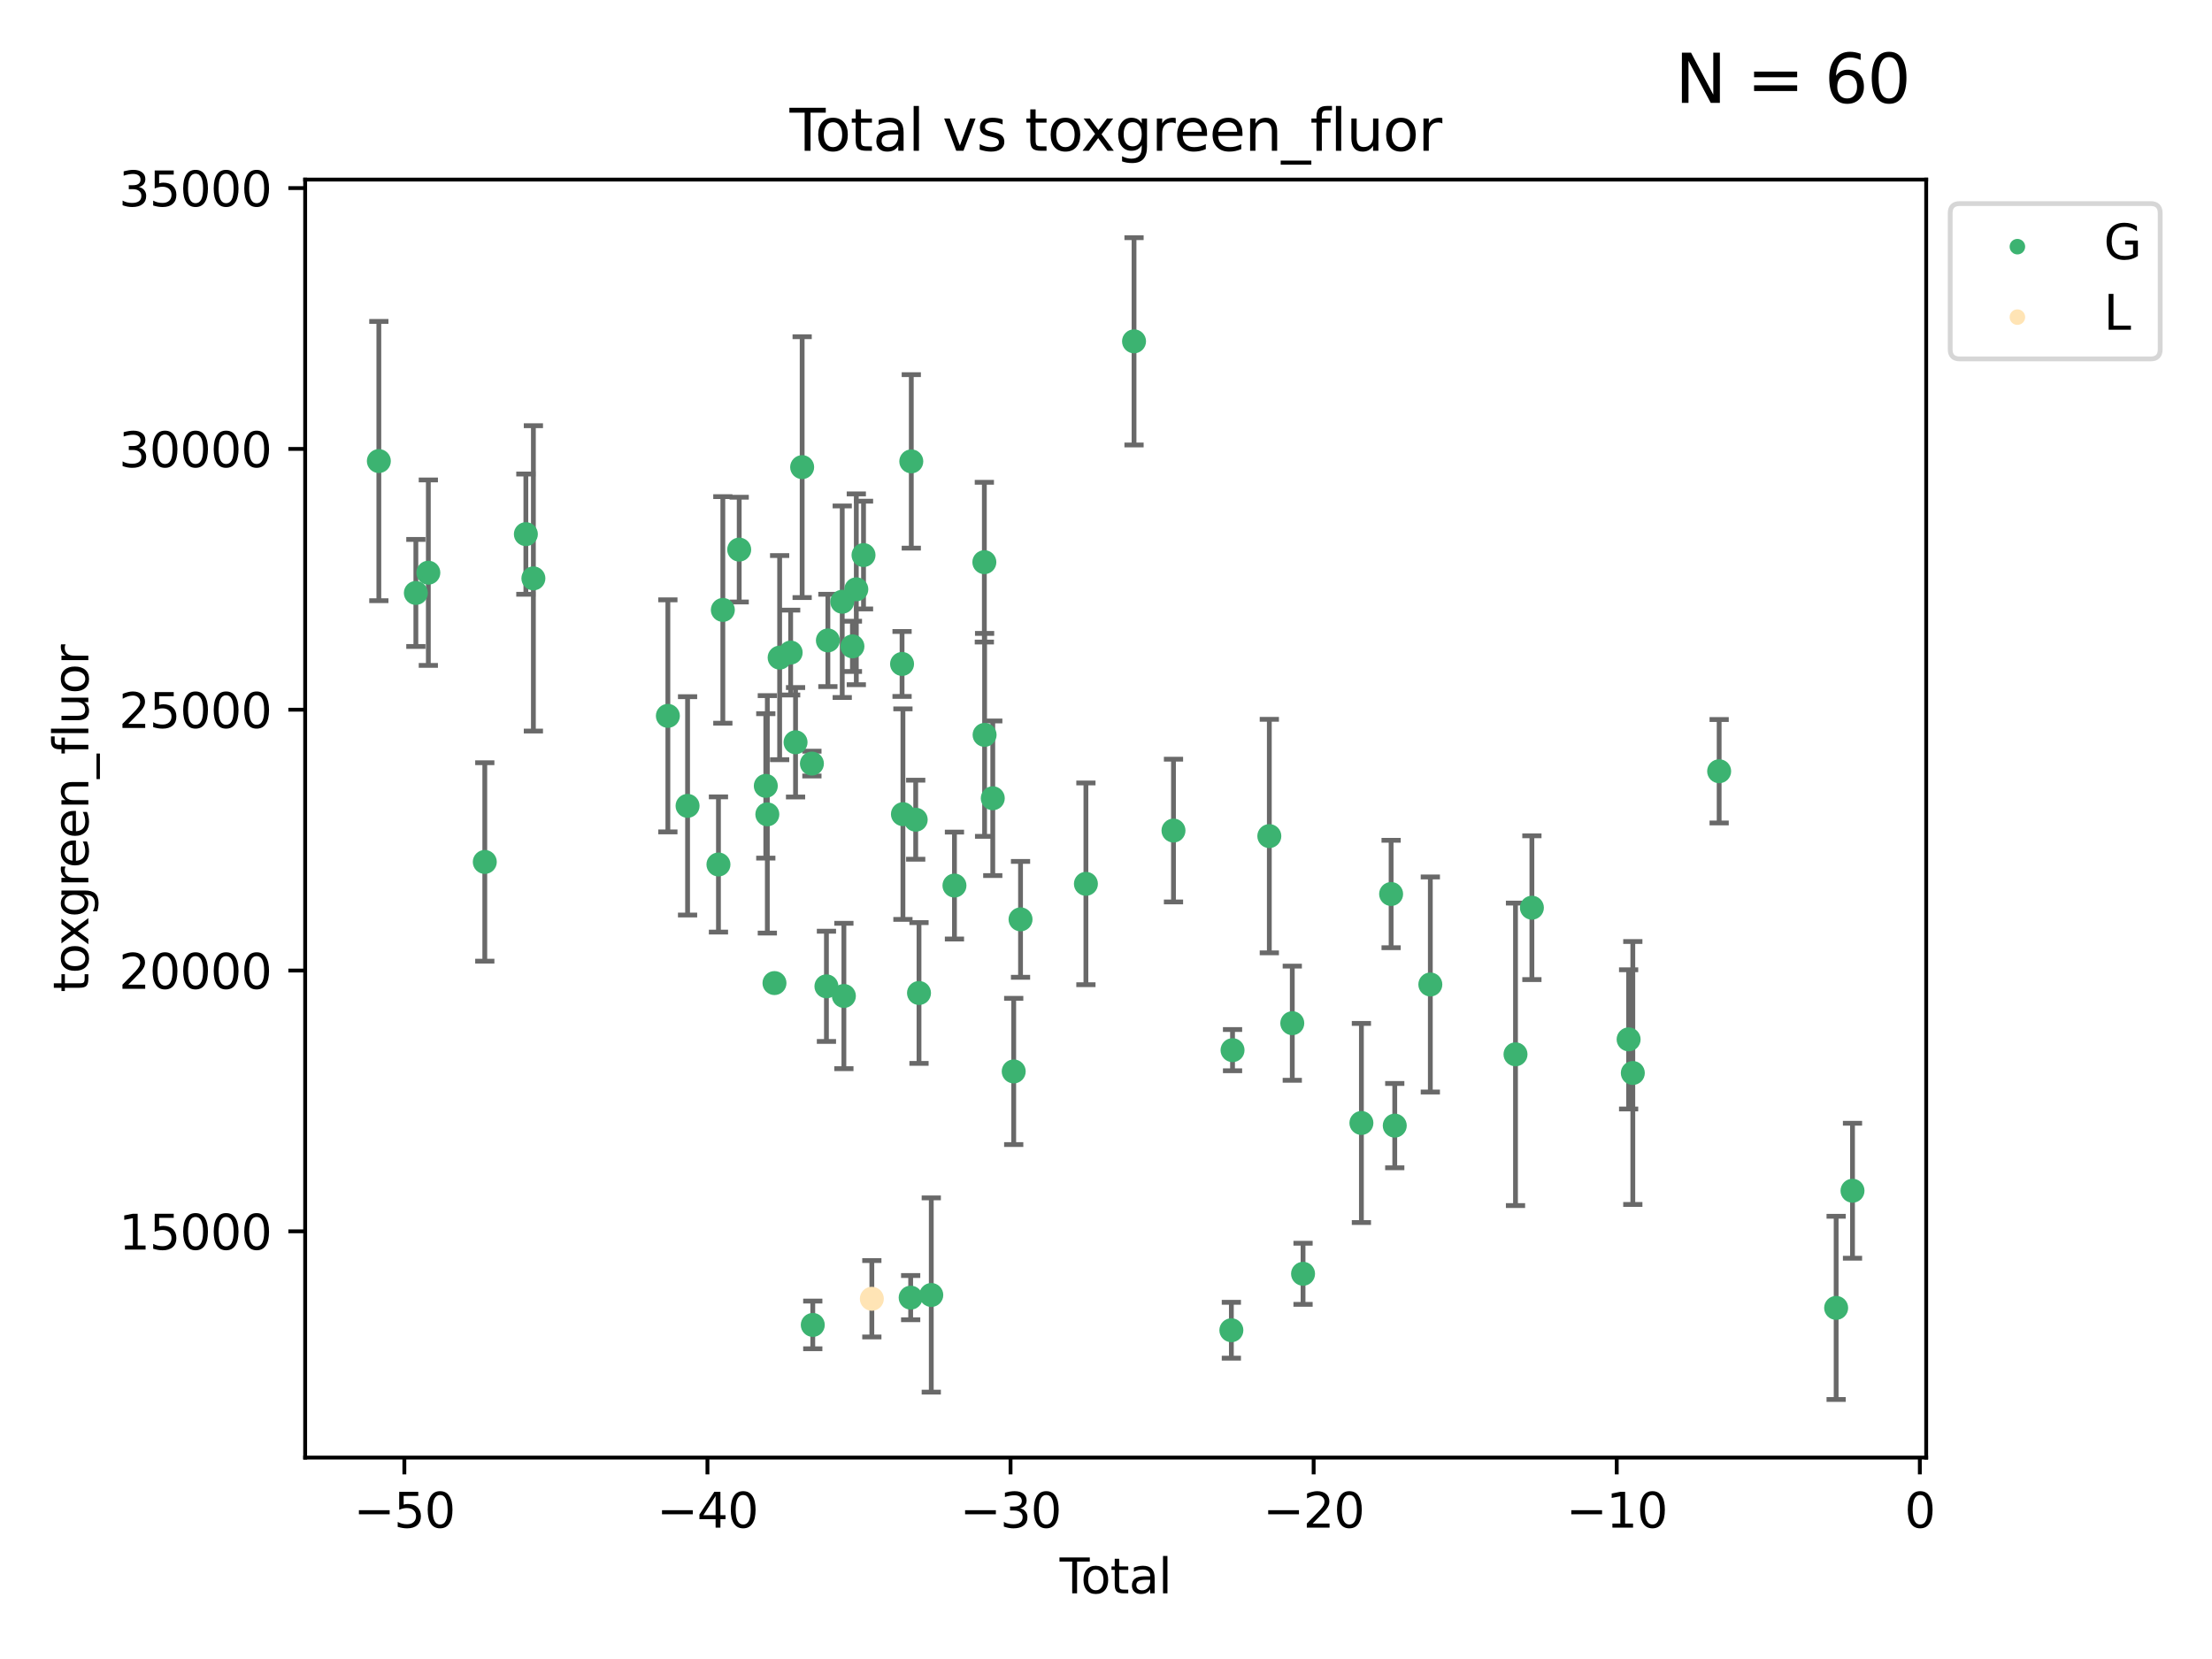 <?xml version="1.0" encoding="utf-8" standalone="no"?>
<!DOCTYPE svg PUBLIC "-//W3C//DTD SVG 1.1//EN"
  "http://www.w3.org/Graphics/SVG/1.1/DTD/svg11.dtd">
<svg xmlns:xlink="http://www.w3.org/1999/xlink" width="460.8pt" height="345.6pt" viewBox="0 0 460.8 345.6" xmlns="http://www.w3.org/2000/svg" version="1.1">
 <defs>
  <style type="text/css">*{stroke-linejoin: round; stroke-linecap: butt}</style>
 </defs>
 <g id="figure_1">
  <g id="patch_1">
   <path d="M 0 345.6 
L 460.8 345.6 
L 460.8 0 
L 0 0 
z
" style="fill: #ffffff"/>
  </g>
  <g id="axes_1">
   <g id="patch_2">
    <path d="M 63.571 303.64 
L 401.26 303.64 
L 401.26 37.411 
L 63.571 37.411 
z
" style="fill: #ffffff"/>
   </g>
   <g id="PathCollection_1">
    <defs>
     <path id="mc842065232" d="M 0 1.118 
C 0.297 1.118 0.581 1 0.791 0.791 
C 1 0.581 1.118 0.297 1.118 0 
C 1.118 -0.297 1 -0.581 0.791 -0.791 
C 0.581 -1 0.297 -1.118 0 -1.118 
C -0.297 -1.118 -0.581 -1 -0.791 -0.791 
C -1 -0.581 -1.118 -0.297 -1.118 0 
C -1.118 0.297 -1 0.581 -0.791 0.791 
C -0.581 1 -0.297 1.118 0 1.118 
z
" style="stroke: #3cb371"/>
    </defs>
    <g clip-path="url(#p05111595ed)">
     <use xlink:href="#mc842065232" x="78.921" y="96.048" style="fill: #3cb371; stroke: #3cb371"/>
     <use xlink:href="#mc842065232" x="86.632" y="123.522" style="fill: #3cb371; stroke: #3cb371"/>
     <use xlink:href="#mc842065232" x="89.23" y="119.301" style="fill: #3cb371; stroke: #3cb371"/>
     <use xlink:href="#mc842065232" x="100.991" y="179.559" style="fill: #3cb371; stroke: #3cb371"/>
     <use xlink:href="#mc842065232" x="109.547" y="111.272" style="fill: #3cb371; stroke: #3cb371"/>
     <use xlink:href="#mc842065232" x="111.115" y="120.487" style="fill: #3cb371; stroke: #3cb371"/>
     <use xlink:href="#mc842065232" x="139.13" y="149.128" style="fill: #3cb371; stroke: #3cb371"/>
     <use xlink:href="#mc842065232" x="143.234" y="167.877" style="fill: #3cb371; stroke: #3cb371"/>
     <use xlink:href="#mc842065232" x="149.667" y="180.088" style="fill: #3cb371; stroke: #3cb371"/>
     <use xlink:href="#mc842065232" x="150.581" y="127.058" style="fill: #3cb371; stroke: #3cb371"/>
     <use xlink:href="#mc842065232" x="153.989" y="114.493" style="fill: #3cb371; stroke: #3cb371"/>
     <use xlink:href="#mc842065232" x="159.53" y="163.714" style="fill: #3cb371; stroke: #3cb371"/>
     <use xlink:href="#mc842065232" x="159.85" y="169.645" style="fill: #3cb371; stroke: #3cb371"/>
     <use xlink:href="#mc842065232" x="161.338" y="204.793" style="fill: #3cb371; stroke: #3cb371"/>
     <use xlink:href="#mc842065232" x="162.414" y="136.995" style="fill: #3cb371; stroke: #3cb371"/>
     <use xlink:href="#mc842065232" x="164.708" y="135.94" style="fill: #3cb371; stroke: #3cb371"/>
     <use xlink:href="#mc842065232" x="165.728" y="154.629" style="fill: #3cb371; stroke: #3cb371"/>
     <use xlink:href="#mc842065232" x="167.103" y="97.313" style="fill: #3cb371; stroke: #3cb371"/>
     <use xlink:href="#mc842065232" x="169.136" y="159.069" style="fill: #3cb371; stroke: #3cb371"/>
     <use xlink:href="#mc842065232" x="169.317" y="276.006" style="fill: #3cb371; stroke: #3cb371"/>
     <use xlink:href="#mc842065232" x="172.162" y="205.47" style="fill: #3cb371; stroke: #3cb371"/>
     <use xlink:href="#mc842065232" x="172.464" y="133.412" style="fill: #3cb371; stroke: #3cb371"/>
     <use xlink:href="#mc842065232" x="175.452" y="125.352" style="fill: #3cb371; stroke: #3cb371"/>
     <use xlink:href="#mc842065232" x="175.797" y="207.477" style="fill: #3cb371; stroke: #3cb371"/>
     <use xlink:href="#mc842065232" x="177.576" y="134.649" style="fill: #3cb371; stroke: #3cb371"/>
     <use xlink:href="#mc842065232" x="178.386" y="122.761" style="fill: #3cb371; stroke: #3cb371"/>
     <use xlink:href="#mc842065232" x="179.887" y="115.631" style="fill: #3cb371; stroke: #3cb371"/>
     <use xlink:href="#mc842065232" x="187.915" y="138.312" style="fill: #3cb371; stroke: #3cb371"/>
     <use xlink:href="#mc842065232" x="188.097" y="169.603" style="fill: #3cb371; stroke: #3cb371"/>
     <use xlink:href="#mc842065232" x="189.709" y="270.322" style="fill: #3cb371; stroke: #3cb371"/>
     <use xlink:href="#mc842065232" x="189.838" y="96.115" style="fill: #3cb371; stroke: #3cb371"/>
     <use xlink:href="#mc842065232" x="190.758" y="170.758" style="fill: #3cb371; stroke: #3cb371"/>
     <use xlink:href="#mc842065232" x="191.445" y="206.859" style="fill: #3cb371; stroke: #3cb371"/>
     <use xlink:href="#mc842065232" x="194.002" y="269.768" style="fill: #3cb371; stroke: #3cb371"/>
     <use xlink:href="#mc842065232" x="198.831" y="184.477" style="fill: #3cb371; stroke: #3cb371"/>
     <use xlink:href="#mc842065232" x="205.058" y="117.11" style="fill: #3cb371; stroke: #3cb371"/>
     <use xlink:href="#mc842065232" x="205.109" y="153.088" style="fill: #3cb371; stroke: #3cb371"/>
     <use xlink:href="#mc842065232" x="206.813" y="166.292" style="fill: #3cb371; stroke: #3cb371"/>
     <use xlink:href="#mc842065232" x="211.175" y="223.199" style="fill: #3cb371; stroke: #3cb371"/>
     <use xlink:href="#mc842065232" x="212.596" y="191.519" style="fill: #3cb371; stroke: #3cb371"/>
     <use xlink:href="#mc842065232" x="226.215" y="184.12" style="fill: #3cb371; stroke: #3cb371"/>
     <use xlink:href="#mc842065232" x="236.24" y="71.105" style="fill: #3cb371; stroke: #3cb371"/>
     <use xlink:href="#mc842065232" x="244.459" y="173.02" style="fill: #3cb371; stroke: #3cb371"/>
     <use xlink:href="#mc842065232" x="256.515" y="277.113" style="fill: #3cb371; stroke: #3cb371"/>
     <use xlink:href="#mc842065232" x="256.761" y="218.767" style="fill: #3cb371; stroke: #3cb371"/>
     <use xlink:href="#mc842065232" x="264.423" y="174.174" style="fill: #3cb371; stroke: #3cb371"/>
     <use xlink:href="#mc842065232" x="269.206" y="213.15" style="fill: #3cb371; stroke: #3cb371"/>
     <use xlink:href="#mc842065232" x="271.449" y="265.352" style="fill: #3cb371; stroke: #3cb371"/>
     <use xlink:href="#mc842065232" x="283.606" y="233.936" style="fill: #3cb371; stroke: #3cb371"/>
     <use xlink:href="#mc842065232" x="289.795" y="186.237" style="fill: #3cb371; stroke: #3cb371"/>
     <use xlink:href="#mc842065232" x="290.554" y="234.489" style="fill: #3cb371; stroke: #3cb371"/>
     <use xlink:href="#mc842065232" x="297.964" y="205.085" style="fill: #3cb371; stroke: #3cb371"/>
     <use xlink:href="#mc842065232" x="315.707" y="219.635" style="fill: #3cb371; stroke: #3cb371"/>
     <use xlink:href="#mc842065232" x="319.122" y="189.091" style="fill: #3cb371; stroke: #3cb371"/>
     <use xlink:href="#mc842065232" x="339.271" y="216.519" style="fill: #3cb371; stroke: #3cb371"/>
     <use xlink:href="#mc842065232" x="340.146" y="223.523" style="fill: #3cb371; stroke: #3cb371"/>
     <use xlink:href="#mc842065232" x="358.131" y="160.664" style="fill: #3cb371; stroke: #3cb371"/>
     <use xlink:href="#mc842065232" x="382.503" y="272.458" style="fill: #3cb371; stroke: #3cb371"/>
     <use xlink:href="#mc842065232" x="385.911" y="248.052" style="fill: #3cb371; stroke: #3cb371"/>
    </g>
   </g>
   <g id="PathCollection_2">
    <defs>
     <path id="mdfdf10b8a6" d="M 0 1.118 
C 0.297 1.118 0.581 1 0.791 0.791 
C 1 0.581 1.118 0.297 1.118 0 
C 1.118 -0.297 1 -0.581 0.791 -0.791 
C 0.581 -1 0.297 -1.118 0 -1.118 
C -0.297 -1.118 -0.581 -1 -0.791 -0.791 
C -1 -0.581 -1.118 -0.297 -1.118 0 
C -1.118 0.297 -1 0.581 -0.791 0.791 
C -0.581 1 -0.297 1.118 0 1.118 
z
" style="stroke: #ffe4b5"/>
    </defs>
    <g clip-path="url(#p05111595ed)">
     <use xlink:href="#mdfdf10b8a6" x="181.621" y="270.558" style="fill: #ffe4b5; stroke: #ffe4b5"/>
    </g>
   </g>
   <g id="matplotlib.axis_1">
    <g id="xtick_1">
     <g id="line2d_1">
      <defs>
       <path id="m1ec04c76dd" d="M 0 0 
L 0 3.5 
" style="stroke: #000000; stroke-width: 0.8"/>
      </defs>
      <g>
       <use xlink:href="#m1ec04c76dd" x="84.235" y="303.64" style="stroke: #000000; stroke-width: 0.8"/>
      </g>
     </g>
     <g id="text_1">
      <!-- −50 -->
      <g transform="translate(73.682 318.238)scale(0.1 -0.1)">
       <defs>
        <path id="DejaVuSans-2212" d="M 678 2272 
L 4684 2272 
L 4684 1741 
L 678 1741 
L 678 2272 
z
" transform="scale(0.016)"/>
        <path id="DejaVuSans-35" d="M 691 4666 
L 3169 4666 
L 3169 4134 
L 1269 4134 
L 1269 2991 
Q 1406 3038 1543 3061 
Q 1681 3084 1819 3084 
Q 2600 3084 3056 2656 
Q 3513 2228 3513 1497 
Q 3513 744 3044 326 
Q 2575 -91 1722 -91 
Q 1428 -91 1123 -41 
Q 819 9 494 109 
L 494 744 
Q 775 591 1075 516 
Q 1375 441 1709 441 
Q 2250 441 2565 725 
Q 2881 1009 2881 1497 
Q 2881 1984 2565 2268 
Q 2250 2553 1709 2553 
Q 1456 2553 1204 2497 
Q 953 2441 691 2322 
L 691 4666 
z
" transform="scale(0.016)"/>
        <path id="DejaVuSans-30" d="M 2034 4250 
Q 1547 4250 1301 3770 
Q 1056 3291 1056 2328 
Q 1056 1369 1301 889 
Q 1547 409 2034 409 
Q 2525 409 2770 889 
Q 3016 1369 3016 2328 
Q 3016 3291 2770 3770 
Q 2525 4250 2034 4250 
z
M 2034 4750 
Q 2819 4750 3233 4129 
Q 3647 3509 3647 2328 
Q 3647 1150 3233 529 
Q 2819 -91 2034 -91 
Q 1250 -91 836 529 
Q 422 1150 422 2328 
Q 422 3509 836 4129 
Q 1250 4750 2034 4750 
z
" transform="scale(0.016)"/>
       </defs>
       <use xlink:href="#DejaVuSans-2212"/>
       <use xlink:href="#DejaVuSans-35" x="83.789"/>
       <use xlink:href="#DejaVuSans-30" x="147.412"/>
      </g>
     </g>
    </g>
    <g id="xtick_2">
     <g id="line2d_2">
      <g>
       <use xlink:href="#m1ec04c76dd" x="147.375" y="303.64" style="stroke: #000000; stroke-width: 0.8"/>
      </g>
     </g>
     <g id="text_2">
      <!-- −40 -->
      <g transform="translate(136.823 318.238)scale(0.1 -0.1)">
       <defs>
        <path id="DejaVuSans-34" d="M 2419 4116 
L 825 1625 
L 2419 1625 
L 2419 4116 
z
M 2253 4666 
L 3047 4666 
L 3047 1625 
L 3713 1625 
L 3713 1100 
L 3047 1100 
L 3047 0 
L 2419 0 
L 2419 1100 
L 313 1100 
L 313 1709 
L 2253 4666 
z
" transform="scale(0.016)"/>
       </defs>
       <use xlink:href="#DejaVuSans-2212"/>
       <use xlink:href="#DejaVuSans-34" x="83.789"/>
       <use xlink:href="#DejaVuSans-30" x="147.412"/>
      </g>
     </g>
    </g>
    <g id="xtick_3">
     <g id="line2d_3">
      <g>
       <use xlink:href="#m1ec04c76dd" x="210.515" y="303.64" style="stroke: #000000; stroke-width: 0.8"/>
      </g>
     </g>
     <g id="text_3">
      <!-- −30 -->
      <g transform="translate(199.963 318.238)scale(0.1 -0.1)">
       <defs>
        <path id="DejaVuSans-33" d="M 2597 2516 
Q 3050 2419 3304 2112 
Q 3559 1806 3559 1356 
Q 3559 666 3084 287 
Q 2609 -91 1734 -91 
Q 1441 -91 1130 -33 
Q 819 25 488 141 
L 488 750 
Q 750 597 1062 519 
Q 1375 441 1716 441 
Q 2309 441 2620 675 
Q 2931 909 2931 1356 
Q 2931 1769 2642 2001 
Q 2353 2234 1838 2234 
L 1294 2234 
L 1294 2753 
L 1863 2753 
Q 2328 2753 2575 2939 
Q 2822 3125 2822 3475 
Q 2822 3834 2567 4026 
Q 2313 4219 1838 4219 
Q 1578 4219 1281 4162 
Q 984 4106 628 3988 
L 628 4550 
Q 988 4650 1302 4700 
Q 1616 4750 1894 4750 
Q 2613 4750 3031 4423 
Q 3450 4097 3450 3541 
Q 3450 3153 3228 2886 
Q 3006 2619 2597 2516 
z
" transform="scale(0.016)"/>
       </defs>
       <use xlink:href="#DejaVuSans-2212"/>
       <use xlink:href="#DejaVuSans-33" x="83.789"/>
       <use xlink:href="#DejaVuSans-30" x="147.412"/>
      </g>
     </g>
    </g>
    <g id="xtick_4">
     <g id="line2d_4">
      <g>
       <use xlink:href="#m1ec04c76dd" x="273.656" y="303.64" style="stroke: #000000; stroke-width: 0.8"/>
      </g>
     </g>
     <g id="text_4">
      <!-- −20 -->
      <g transform="translate(263.103 318.238)scale(0.1 -0.1)">
       <defs>
        <path id="DejaVuSans-32" d="M 1228 531 
L 3431 531 
L 3431 0 
L 469 0 
L 469 531 
Q 828 903 1448 1529 
Q 2069 2156 2228 2338 
Q 2531 2678 2651 2914 
Q 2772 3150 2772 3378 
Q 2772 3750 2511 3984 
Q 2250 4219 1831 4219 
Q 1534 4219 1204 4116 
Q 875 4013 500 3803 
L 500 4441 
Q 881 4594 1212 4672 
Q 1544 4750 1819 4750 
Q 2544 4750 2975 4387 
Q 3406 4025 3406 3419 
Q 3406 3131 3298 2873 
Q 3191 2616 2906 2266 
Q 2828 2175 2409 1742 
Q 1991 1309 1228 531 
z
" transform="scale(0.016)"/>
       </defs>
       <use xlink:href="#DejaVuSans-2212"/>
       <use xlink:href="#DejaVuSans-32" x="83.789"/>
       <use xlink:href="#DejaVuSans-30" x="147.412"/>
      </g>
     </g>
    </g>
    <g id="xtick_5">
     <g id="line2d_5">
      <g>
       <use xlink:href="#m1ec04c76dd" x="336.796" y="303.64" style="stroke: #000000; stroke-width: 0.8"/>
      </g>
     </g>
     <g id="text_5">
      <!-- −10 -->
      <g transform="translate(326.244 318.238)scale(0.1 -0.1)">
       <defs>
        <path id="DejaVuSans-31" d="M 794 531 
L 1825 531 
L 1825 4091 
L 703 3866 
L 703 4441 
L 1819 4666 
L 2450 4666 
L 2450 531 
L 3481 531 
L 3481 0 
L 794 0 
L 794 531 
z
" transform="scale(0.016)"/>
       </defs>
       <use xlink:href="#DejaVuSans-2212"/>
       <use xlink:href="#DejaVuSans-31" x="83.789"/>
       <use xlink:href="#DejaVuSans-30" x="147.412"/>
      </g>
     </g>
    </g>
    <g id="xtick_6">
     <g id="line2d_6">
      <g>
       <use xlink:href="#m1ec04c76dd" x="399.937" y="303.64" style="stroke: #000000; stroke-width: 0.8"/>
      </g>
     </g>
     <g id="text_6">
      <!-- 0 -->
      <g transform="translate(396.755 318.238)scale(0.1 -0.1)">
       <use xlink:href="#DejaVuSans-30"/>
      </g>
     </g>
    </g>
    <g id="text_7">
     <!-- Total -->
     <g transform="translate(220.739 331.917)scale(0.1 -0.1)">
      <defs>
       <path id="DejaVuSans-54" d="M -19 4666 
L 3928 4666 
L 3928 4134 
L 2272 4134 
L 2272 0 
L 1638 0 
L 1638 4134 
L -19 4134 
L -19 4666 
z
" transform="scale(0.016)"/>
       <path id="DejaVuSans-6f" d="M 1959 3097 
Q 1497 3097 1228 2736 
Q 959 2375 959 1747 
Q 959 1119 1226 758 
Q 1494 397 1959 397 
Q 2419 397 2687 759 
Q 2956 1122 2956 1747 
Q 2956 2369 2687 2733 
Q 2419 3097 1959 3097 
z
M 1959 3584 
Q 2709 3584 3137 3096 
Q 3566 2609 3566 1747 
Q 3566 888 3137 398 
Q 2709 -91 1959 -91 
Q 1206 -91 779 398 
Q 353 888 353 1747 
Q 353 2609 779 3096 
Q 1206 3584 1959 3584 
z
" transform="scale(0.016)"/>
       <path id="DejaVuSans-74" d="M 1172 4494 
L 1172 3500 
L 2356 3500 
L 2356 3053 
L 1172 3053 
L 1172 1153 
Q 1172 725 1289 603 
Q 1406 481 1766 481 
L 2356 481 
L 2356 0 
L 1766 0 
Q 1100 0 847 248 
Q 594 497 594 1153 
L 594 3053 
L 172 3053 
L 172 3500 
L 594 3500 
L 594 4494 
L 1172 4494 
z
" transform="scale(0.016)"/>
       <path id="DejaVuSans-61" d="M 2194 1759 
Q 1497 1759 1228 1600 
Q 959 1441 959 1056 
Q 959 750 1161 570 
Q 1363 391 1709 391 
Q 2188 391 2477 730 
Q 2766 1069 2766 1631 
L 2766 1759 
L 2194 1759 
z
M 3341 1997 
L 3341 0 
L 2766 0 
L 2766 531 
Q 2569 213 2275 61 
Q 1981 -91 1556 -91 
Q 1019 -91 701 211 
Q 384 513 384 1019 
Q 384 1609 779 1909 
Q 1175 2209 1959 2209 
L 2766 2209 
L 2766 2266 
Q 2766 2663 2505 2880 
Q 2244 3097 1772 3097 
Q 1472 3097 1187 3025 
Q 903 2953 641 2809 
L 641 3341 
Q 956 3463 1253 3523 
Q 1550 3584 1831 3584 
Q 2591 3584 2966 3190 
Q 3341 2797 3341 1997 
z
" transform="scale(0.016)"/>
       <path id="DejaVuSans-6c" d="M 603 4863 
L 1178 4863 
L 1178 0 
L 603 0 
L 603 4863 
z
" transform="scale(0.016)"/>
      </defs>
      <use xlink:href="#DejaVuSans-54"/>
      <use xlink:href="#DejaVuSans-6f" x="44.084"/>
      <use xlink:href="#DejaVuSans-74" x="105.266"/>
      <use xlink:href="#DejaVuSans-61" x="144.475"/>
      <use xlink:href="#DejaVuSans-6c" x="205.754"/>
     </g>
    </g>
   </g>
   <g id="matplotlib.axis_2">
    <g id="ytick_1">
     <g id="line2d_7">
      <defs>
       <path id="m6ec71f2903" d="M 0 0 
L -3.5 0 
" style="stroke: #000000; stroke-width: 0.8"/>
      </defs>
      <g>
       <use xlink:href="#m6ec71f2903" x="63.571" y="256.511" style="stroke: #000000; stroke-width: 0.8"/>
      </g>
     </g>
     <g id="text_8">
      <!-- 15000 -->
      <g transform="translate(24.759 260.31)scale(0.1 -0.1)">
       <use xlink:href="#DejaVuSans-31"/>
       <use xlink:href="#DejaVuSans-35" x="63.623"/>
       <use xlink:href="#DejaVuSans-30" x="127.246"/>
       <use xlink:href="#DejaVuSans-30" x="190.869"/>
       <use xlink:href="#DejaVuSans-30" x="254.492"/>
      </g>
     </g>
    </g>
    <g id="ytick_2">
     <g id="line2d_8">
      <g>
       <use xlink:href="#m6ec71f2903" x="63.571" y="202.179" style="stroke: #000000; stroke-width: 0.8"/>
      </g>
     </g>
     <g id="text_9">
      <!-- 20000 -->
      <g transform="translate(24.759 205.978)scale(0.1 -0.1)">
       <use xlink:href="#DejaVuSans-32"/>
       <use xlink:href="#DejaVuSans-30" x="63.623"/>
       <use xlink:href="#DejaVuSans-30" x="127.246"/>
       <use xlink:href="#DejaVuSans-30" x="190.869"/>
       <use xlink:href="#DejaVuSans-30" x="254.492"/>
      </g>
     </g>
    </g>
    <g id="ytick_3">
     <g id="line2d_9">
      <g>
       <use xlink:href="#m6ec71f2903" x="63.571" y="147.847" style="stroke: #000000; stroke-width: 0.8"/>
      </g>
     </g>
     <g id="text_10">
      <!-- 25000 -->
      <g transform="translate(24.759 151.646)scale(0.1 -0.1)">
       <use xlink:href="#DejaVuSans-32"/>
       <use xlink:href="#DejaVuSans-35" x="63.623"/>
       <use xlink:href="#DejaVuSans-30" x="127.246"/>
       <use xlink:href="#DejaVuSans-30" x="190.869"/>
       <use xlink:href="#DejaVuSans-30" x="254.492"/>
      </g>
     </g>
    </g>
    <g id="ytick_4">
     <g id="line2d_10">
      <g>
       <use xlink:href="#m6ec71f2903" x="63.571" y="93.515" style="stroke: #000000; stroke-width: 0.8"/>
      </g>
     </g>
     <g id="text_11">
      <!-- 30000 -->
      <g transform="translate(24.759 97.315)scale(0.1 -0.1)">
       <use xlink:href="#DejaVuSans-33"/>
       <use xlink:href="#DejaVuSans-30" x="63.623"/>
       <use xlink:href="#DejaVuSans-30" x="127.246"/>
       <use xlink:href="#DejaVuSans-30" x="190.869"/>
       <use xlink:href="#DejaVuSans-30" x="254.492"/>
      </g>
     </g>
    </g>
    <g id="ytick_5">
     <g id="line2d_11">
      <g>
       <use xlink:href="#m6ec71f2903" x="63.571" y="39.183" style="stroke: #000000; stroke-width: 0.8"/>
      </g>
     </g>
     <g id="text_12">
      <!-- 35000 -->
      <g transform="translate(24.759 42.983)scale(0.1 -0.1)">
       <use xlink:href="#DejaVuSans-33"/>
       <use xlink:href="#DejaVuSans-35" x="63.623"/>
       <use xlink:href="#DejaVuSans-30" x="127.246"/>
       <use xlink:href="#DejaVuSans-30" x="190.869"/>
       <use xlink:href="#DejaVuSans-30" x="254.492"/>
      </g>
     </g>
    </g>
    <g id="text_13">
     <!-- toxgreen_fluor -->
     <g transform="translate(18.401 206.72)rotate(-90)scale(0.1 -0.1)">
      <defs>
       <path id="DejaVuSans-78" d="M 3513 3500 
L 2247 1797 
L 3578 0 
L 2900 0 
L 1881 1375 
L 863 0 
L 184 0 
L 1544 1831 
L 300 3500 
L 978 3500 
L 1906 2253 
L 2834 3500 
L 3513 3500 
z
" transform="scale(0.016)"/>
       <path id="DejaVuSans-67" d="M 2906 1791 
Q 2906 2416 2648 2759 
Q 2391 3103 1925 3103 
Q 1463 3103 1205 2759 
Q 947 2416 947 1791 
Q 947 1169 1205 825 
Q 1463 481 1925 481 
Q 2391 481 2648 825 
Q 2906 1169 2906 1791 
z
M 3481 434 
Q 3481 -459 3084 -895 
Q 2688 -1331 1869 -1331 
Q 1566 -1331 1297 -1286 
Q 1028 -1241 775 -1147 
L 775 -588 
Q 1028 -725 1275 -790 
Q 1522 -856 1778 -856 
Q 2344 -856 2625 -561 
Q 2906 -266 2906 331 
L 2906 616 
Q 2728 306 2450 153 
Q 2172 0 1784 0 
Q 1141 0 747 490 
Q 353 981 353 1791 
Q 353 2603 747 3093 
Q 1141 3584 1784 3584 
Q 2172 3584 2450 3431 
Q 2728 3278 2906 2969 
L 2906 3500 
L 3481 3500 
L 3481 434 
z
" transform="scale(0.016)"/>
       <path id="DejaVuSans-72" d="M 2631 2963 
Q 2534 3019 2420 3045 
Q 2306 3072 2169 3072 
Q 1681 3072 1420 2755 
Q 1159 2438 1159 1844 
L 1159 0 
L 581 0 
L 581 3500 
L 1159 3500 
L 1159 2956 
Q 1341 3275 1631 3429 
Q 1922 3584 2338 3584 
Q 2397 3584 2469 3576 
Q 2541 3569 2628 3553 
L 2631 2963 
z
" transform="scale(0.016)"/>
       <path id="DejaVuSans-65" d="M 3597 1894 
L 3597 1613 
L 953 1613 
Q 991 1019 1311 708 
Q 1631 397 2203 397 
Q 2534 397 2845 478 
Q 3156 559 3463 722 
L 3463 178 
Q 3153 47 2828 -22 
Q 2503 -91 2169 -91 
Q 1331 -91 842 396 
Q 353 884 353 1716 
Q 353 2575 817 3079 
Q 1281 3584 2069 3584 
Q 2775 3584 3186 3129 
Q 3597 2675 3597 1894 
z
M 3022 2063 
Q 3016 2534 2758 2815 
Q 2500 3097 2075 3097 
Q 1594 3097 1305 2825 
Q 1016 2553 972 2059 
L 3022 2063 
z
" transform="scale(0.016)"/>
       <path id="DejaVuSans-6e" d="M 3513 2113 
L 3513 0 
L 2938 0 
L 2938 2094 
Q 2938 2591 2744 2837 
Q 2550 3084 2163 3084 
Q 1697 3084 1428 2787 
Q 1159 2491 1159 1978 
L 1159 0 
L 581 0 
L 581 3500 
L 1159 3500 
L 1159 2956 
Q 1366 3272 1645 3428 
Q 1925 3584 2291 3584 
Q 2894 3584 3203 3211 
Q 3513 2838 3513 2113 
z
" transform="scale(0.016)"/>
       <path id="DejaVuSans-5f" d="M 3263 -1063 
L 3263 -1509 
L -63 -1509 
L -63 -1063 
L 3263 -1063 
z
" transform="scale(0.016)"/>
       <path id="DejaVuSans-66" d="M 2375 4863 
L 2375 4384 
L 1825 4384 
Q 1516 4384 1395 4259 
Q 1275 4134 1275 3809 
L 1275 3500 
L 2222 3500 
L 2222 3053 
L 1275 3053 
L 1275 0 
L 697 0 
L 697 3053 
L 147 3053 
L 147 3500 
L 697 3500 
L 697 3744 
Q 697 4328 969 4595 
Q 1241 4863 1831 4863 
L 2375 4863 
z
" transform="scale(0.016)"/>
       <path id="DejaVuSans-75" d="M 544 1381 
L 544 3500 
L 1119 3500 
L 1119 1403 
Q 1119 906 1312 657 
Q 1506 409 1894 409 
Q 2359 409 2629 706 
Q 2900 1003 2900 1516 
L 2900 3500 
L 3475 3500 
L 3475 0 
L 2900 0 
L 2900 538 
Q 2691 219 2414 64 
Q 2138 -91 1772 -91 
Q 1169 -91 856 284 
Q 544 659 544 1381 
z
M 1991 3584 
L 1991 3584 
z
" transform="scale(0.016)"/>
      </defs>
      <use xlink:href="#DejaVuSans-74"/>
      <use xlink:href="#DejaVuSans-6f" x="39.209"/>
      <use xlink:href="#DejaVuSans-78" x="97.266"/>
      <use xlink:href="#DejaVuSans-67" x="156.445"/>
      <use xlink:href="#DejaVuSans-72" x="219.922"/>
      <use xlink:href="#DejaVuSans-65" x="258.785"/>
      <use xlink:href="#DejaVuSans-65" x="320.309"/>
      <use xlink:href="#DejaVuSans-6e" x="381.832"/>
      <use xlink:href="#DejaVuSans-5f" x="445.211"/>
      <use xlink:href="#DejaVuSans-66" x="495.211"/>
      <use xlink:href="#DejaVuSans-6c" x="530.416"/>
      <use xlink:href="#DejaVuSans-75" x="558.199"/>
      <use xlink:href="#DejaVuSans-6f" x="621.578"/>
      <use xlink:href="#DejaVuSans-72" x="682.76"/>
     </g>
    </g>
   </g>
   <g id="LineCollection_1">
    <path d="M 78.921 125.138 
L 78.921 66.959 
" clip-path="url(#p05111595ed)" style="fill: none; stroke: #696969"/>
    <path d="M 86.632 134.672 
L 86.632 112.372 
" clip-path="url(#p05111595ed)" style="fill: none; stroke: #696969"/>
    <path d="M 89.23 138.619 
L 89.23 99.984 
" clip-path="url(#p05111595ed)" style="fill: none; stroke: #696969"/>
    <path d="M 100.991 200.223 
L 100.991 158.894 
" clip-path="url(#p05111595ed)" style="fill: none; stroke: #696969"/>
    <path d="M 109.547 123.797 
L 109.547 98.746 
" clip-path="url(#p05111595ed)" style="fill: none; stroke: #696969"/>
    <path d="M 111.115 152.293 
L 111.115 88.682 
" clip-path="url(#p05111595ed)" style="fill: none; stroke: #696969"/>
    <path d="M 139.13 173.298 
L 139.13 124.958 
" clip-path="url(#p05111595ed)" style="fill: none; stroke: #696969"/>
    <path d="M 143.234 190.618 
L 143.234 145.135 
" clip-path="url(#p05111595ed)" style="fill: none; stroke: #696969"/>
    <path d="M 149.667 194.167 
L 149.667 166.008 
" clip-path="url(#p05111595ed)" style="fill: none; stroke: #696969"/>
    <path d="M 150.581 150.66 
L 150.581 103.457 
" clip-path="url(#p05111595ed)" style="fill: none; stroke: #696969"/>
    <path d="M 153.989 125.404 
L 153.989 103.582 
" clip-path="url(#p05111595ed)" style="fill: none; stroke: #696969"/>
    <path d="M 159.53 178.757 
L 159.53 148.671 
" clip-path="url(#p05111595ed)" style="fill: none; stroke: #696969"/>
    <path d="M 159.85 194.38 
L 159.85 144.911 
" clip-path="url(#p05111595ed)" style="fill: none; stroke: #696969"/>
    <path d="M 161.338 205.606 
L 161.338 203.979 
" clip-path="url(#p05111595ed)" style="fill: none; stroke: #696969"/>
    <path d="M 162.414 158.256 
L 162.414 115.734 
" clip-path="url(#p05111595ed)" style="fill: none; stroke: #696969"/>
    <path d="M 164.708 144.778 
L 164.708 127.103 
" clip-path="url(#p05111595ed)" style="fill: none; stroke: #696969"/>
    <path d="M 165.728 166.028 
L 165.728 143.229 
" clip-path="url(#p05111595ed)" style="fill: none; stroke: #696969"/>
    <path d="M 167.103 124.482 
L 167.103 70.143 
" clip-path="url(#p05111595ed)" style="fill: none; stroke: #696969"/>
    <path d="M 169.136 161.651 
L 169.136 156.486 
" clip-path="url(#p05111595ed)" style="fill: none; stroke: #696969"/>
    <path d="M 169.317 280.975 
L 169.317 271.036 
" clip-path="url(#p05111595ed)" style="fill: none; stroke: #696969"/>
    <path d="M 172.162 216.95 
L 172.162 193.99 
" clip-path="url(#p05111595ed)" style="fill: none; stroke: #696969"/>
    <path d="M 172.464 143.03 
L 172.464 123.793 
" clip-path="url(#p05111595ed)" style="fill: none; stroke: #696969"/>
    <path d="M 175.452 145.303 
L 175.452 105.402 
" clip-path="url(#p05111595ed)" style="fill: none; stroke: #696969"/>
    <path d="M 175.797 222.62 
L 175.797 192.334 
" clip-path="url(#p05111595ed)" style="fill: none; stroke: #696969"/>
    <path d="M 177.576 139.883 
L 177.576 129.415 
" clip-path="url(#p05111595ed)" style="fill: none; stroke: #696969"/>
    <path d="M 178.386 142.632 
L 178.386 102.889 
" clip-path="url(#p05111595ed)" style="fill: none; stroke: #696969"/>
    <path d="M 179.887 126.854 
L 179.887 104.409 
" clip-path="url(#p05111595ed)" style="fill: none; stroke: #696969"/>
    <path d="M 187.915 145.078 
L 187.915 131.546 
" clip-path="url(#p05111595ed)" style="fill: none; stroke: #696969"/>
    <path d="M 188.097 191.531 
L 188.097 147.675 
" clip-path="url(#p05111595ed)" style="fill: none; stroke: #696969"/>
    <path d="M 189.709 274.927 
L 189.709 265.717 
" clip-path="url(#p05111595ed)" style="fill: none; stroke: #696969"/>
    <path d="M 189.838 114.186 
L 189.838 78.044 
" clip-path="url(#p05111595ed)" style="fill: none; stroke: #696969"/>
    <path d="M 190.758 178.993 
L 190.758 162.524 
" clip-path="url(#p05111595ed)" style="fill: none; stroke: #696969"/>
    <path d="M 191.445 221.522 
L 191.445 192.196 
" clip-path="url(#p05111595ed)" style="fill: none; stroke: #696969"/>
    <path d="M 194.002 290 
L 194.002 249.536 
" clip-path="url(#p05111595ed)" style="fill: none; stroke: #696969"/>
    <path d="M 198.831 195.612 
L 198.831 173.341 
" clip-path="url(#p05111595ed)" style="fill: none; stroke: #696969"/>
    <path d="M 205.058 133.746 
L 205.058 100.474 
" clip-path="url(#p05111595ed)" style="fill: none; stroke: #696969"/>
    <path d="M 205.109 174.228 
L 205.109 131.947 
" clip-path="url(#p05111595ed)" style="fill: none; stroke: #696969"/>
    <path d="M 206.813 182.398 
L 206.813 150.186 
" clip-path="url(#p05111595ed)" style="fill: none; stroke: #696969"/>
    <path d="M 211.175 238.428 
L 211.175 207.97 
" clip-path="url(#p05111595ed)" style="fill: none; stroke: #696969"/>
    <path d="M 212.596 203.589 
L 212.596 179.449 
" clip-path="url(#p05111595ed)" style="fill: none; stroke: #696969"/>
    <path d="M 226.215 205.132 
L 226.215 163.108 
" clip-path="url(#p05111595ed)" style="fill: none; stroke: #696969"/>
    <path d="M 236.24 92.698 
L 236.24 49.513 
" clip-path="url(#p05111595ed)" style="fill: none; stroke: #696969"/>
    <path d="M 244.459 187.886 
L 244.459 158.154 
" clip-path="url(#p05111595ed)" style="fill: none; stroke: #696969"/>
    <path d="M 256.515 282.93 
L 256.515 271.296 
" clip-path="url(#p05111595ed)" style="fill: none; stroke: #696969"/>
    <path d="M 256.761 223.062 
L 256.761 214.471 
" clip-path="url(#p05111595ed)" style="fill: none; stroke: #696969"/>
    <path d="M 264.423 198.498 
L 264.423 149.85 
" clip-path="url(#p05111595ed)" style="fill: none; stroke: #696969"/>
    <path d="M 269.206 225.044 
L 269.206 201.256 
" clip-path="url(#p05111595ed)" style="fill: none; stroke: #696969"/>
    <path d="M 271.449 271.717 
L 271.449 258.986 
" clip-path="url(#p05111595ed)" style="fill: none; stroke: #696969"/>
    <path d="M 283.606 254.674 
L 283.606 213.198 
" clip-path="url(#p05111595ed)" style="fill: none; stroke: #696969"/>
    <path d="M 289.795 197.422 
L 289.795 175.052 
" clip-path="url(#p05111595ed)" style="fill: none; stroke: #696969"/>
    <path d="M 290.554 243.27 
L 290.554 225.708 
" clip-path="url(#p05111595ed)" style="fill: none; stroke: #696969"/>
    <path d="M 297.964 227.486 
L 297.964 182.685 
" clip-path="url(#p05111595ed)" style="fill: none; stroke: #696969"/>
    <path d="M 315.707 251.141 
L 315.707 188.129 
" clip-path="url(#p05111595ed)" style="fill: none; stroke: #696969"/>
    <path d="M 319.122 204.068 
L 319.122 174.113 
" clip-path="url(#p05111595ed)" style="fill: none; stroke: #696969"/>
    <path d="M 339.271 231.02 
L 339.271 202.018 
" clip-path="url(#p05111595ed)" style="fill: none; stroke: #696969"/>
    <path d="M 340.146 250.909 
L 340.146 196.137 
" clip-path="url(#p05111595ed)" style="fill: none; stroke: #696969"/>
    <path d="M 358.131 171.44 
L 358.131 149.889 
" clip-path="url(#p05111595ed)" style="fill: none; stroke: #696969"/>
    <path d="M 382.503 291.539 
L 382.503 253.376 
" clip-path="url(#p05111595ed)" style="fill: none; stroke: #696969"/>
    <path d="M 385.911 262.109 
L 385.911 233.994 
" clip-path="url(#p05111595ed)" style="fill: none; stroke: #696969"/>
   </g>
   <g id="line2d_12">
    <defs>
     <path id="m473875caad" d="M 2 0 
L -2 -0 
" style="stroke: #696969"/>
    </defs>
    <g clip-path="url(#p05111595ed)">
     <use xlink:href="#m473875caad" x="78.921" y="125.138" style="fill: #696969; stroke: #696969"/>
     <use xlink:href="#m473875caad" x="86.632" y="134.672" style="fill: #696969; stroke: #696969"/>
     <use xlink:href="#m473875caad" x="89.23" y="138.619" style="fill: #696969; stroke: #696969"/>
     <use xlink:href="#m473875caad" x="100.991" y="200.223" style="fill: #696969; stroke: #696969"/>
     <use xlink:href="#m473875caad" x="109.547" y="123.797" style="fill: #696969; stroke: #696969"/>
     <use xlink:href="#m473875caad" x="111.115" y="152.293" style="fill: #696969; stroke: #696969"/>
     <use xlink:href="#m473875caad" x="139.13" y="173.298" style="fill: #696969; stroke: #696969"/>
     <use xlink:href="#m473875caad" x="143.234" y="190.618" style="fill: #696969; stroke: #696969"/>
     <use xlink:href="#m473875caad" x="149.667" y="194.167" style="fill: #696969; stroke: #696969"/>
     <use xlink:href="#m473875caad" x="150.581" y="150.66" style="fill: #696969; stroke: #696969"/>
     <use xlink:href="#m473875caad" x="153.989" y="125.404" style="fill: #696969; stroke: #696969"/>
     <use xlink:href="#m473875caad" x="159.53" y="178.757" style="fill: #696969; stroke: #696969"/>
     <use xlink:href="#m473875caad" x="159.85" y="194.38" style="fill: #696969; stroke: #696969"/>
     <use xlink:href="#m473875caad" x="161.338" y="205.606" style="fill: #696969; stroke: #696969"/>
     <use xlink:href="#m473875caad" x="162.414" y="158.256" style="fill: #696969; stroke: #696969"/>
     <use xlink:href="#m473875caad" x="164.708" y="144.778" style="fill: #696969; stroke: #696969"/>
     <use xlink:href="#m473875caad" x="165.728" y="166.028" style="fill: #696969; stroke: #696969"/>
     <use xlink:href="#m473875caad" x="167.103" y="124.482" style="fill: #696969; stroke: #696969"/>
     <use xlink:href="#m473875caad" x="169.136" y="161.651" style="fill: #696969; stroke: #696969"/>
     <use xlink:href="#m473875caad" x="169.317" y="280.975" style="fill: #696969; stroke: #696969"/>
     <use xlink:href="#m473875caad" x="172.162" y="216.95" style="fill: #696969; stroke: #696969"/>
     <use xlink:href="#m473875caad" x="172.464" y="143.03" style="fill: #696969; stroke: #696969"/>
     <use xlink:href="#m473875caad" x="175.452" y="145.303" style="fill: #696969; stroke: #696969"/>
     <use xlink:href="#m473875caad" x="175.797" y="222.62" style="fill: #696969; stroke: #696969"/>
     <use xlink:href="#m473875caad" x="177.576" y="139.883" style="fill: #696969; stroke: #696969"/>
     <use xlink:href="#m473875caad" x="178.386" y="142.632" style="fill: #696969; stroke: #696969"/>
     <use xlink:href="#m473875caad" x="179.887" y="126.854" style="fill: #696969; stroke: #696969"/>
     <use xlink:href="#m473875caad" x="187.915" y="145.078" style="fill: #696969; stroke: #696969"/>
     <use xlink:href="#m473875caad" x="188.097" y="191.531" style="fill: #696969; stroke: #696969"/>
     <use xlink:href="#m473875caad" x="189.709" y="274.927" style="fill: #696969; stroke: #696969"/>
     <use xlink:href="#m473875caad" x="189.838" y="114.186" style="fill: #696969; stroke: #696969"/>
     <use xlink:href="#m473875caad" x="190.758" y="178.993" style="fill: #696969; stroke: #696969"/>
     <use xlink:href="#m473875caad" x="191.445" y="221.522" style="fill: #696969; stroke: #696969"/>
     <use xlink:href="#m473875caad" x="194.002" y="290" style="fill: #696969; stroke: #696969"/>
     <use xlink:href="#m473875caad" x="198.831" y="195.612" style="fill: #696969; stroke: #696969"/>
     <use xlink:href="#m473875caad" x="205.058" y="133.746" style="fill: #696969; stroke: #696969"/>
     <use xlink:href="#m473875caad" x="205.109" y="174.228" style="fill: #696969; stroke: #696969"/>
     <use xlink:href="#m473875caad" x="206.813" y="182.398" style="fill: #696969; stroke: #696969"/>
     <use xlink:href="#m473875caad" x="211.175" y="238.428" style="fill: #696969; stroke: #696969"/>
     <use xlink:href="#m473875caad" x="212.596" y="203.589" style="fill: #696969; stroke: #696969"/>
     <use xlink:href="#m473875caad" x="226.215" y="205.132" style="fill: #696969; stroke: #696969"/>
     <use xlink:href="#m473875caad" x="236.24" y="92.698" style="fill: #696969; stroke: #696969"/>
     <use xlink:href="#m473875caad" x="244.459" y="187.886" style="fill: #696969; stroke: #696969"/>
     <use xlink:href="#m473875caad" x="256.515" y="282.93" style="fill: #696969; stroke: #696969"/>
     <use xlink:href="#m473875caad" x="256.761" y="223.062" style="fill: #696969; stroke: #696969"/>
     <use xlink:href="#m473875caad" x="264.423" y="198.498" style="fill: #696969; stroke: #696969"/>
     <use xlink:href="#m473875caad" x="269.206" y="225.044" style="fill: #696969; stroke: #696969"/>
     <use xlink:href="#m473875caad" x="271.449" y="271.717" style="fill: #696969; stroke: #696969"/>
     <use xlink:href="#m473875caad" x="283.606" y="254.674" style="fill: #696969; stroke: #696969"/>
     <use xlink:href="#m473875caad" x="289.795" y="197.422" style="fill: #696969; stroke: #696969"/>
     <use xlink:href="#m473875caad" x="290.554" y="243.27" style="fill: #696969; stroke: #696969"/>
     <use xlink:href="#m473875caad" x="297.964" y="227.486" style="fill: #696969; stroke: #696969"/>
     <use xlink:href="#m473875caad" x="315.707" y="251.141" style="fill: #696969; stroke: #696969"/>
     <use xlink:href="#m473875caad" x="319.122" y="204.068" style="fill: #696969; stroke: #696969"/>
     <use xlink:href="#m473875caad" x="339.271" y="231.02" style="fill: #696969; stroke: #696969"/>
     <use xlink:href="#m473875caad" x="340.146" y="250.909" style="fill: #696969; stroke: #696969"/>
     <use xlink:href="#m473875caad" x="358.131" y="171.44" style="fill: #696969; stroke: #696969"/>
     <use xlink:href="#m473875caad" x="382.503" y="291.539" style="fill: #696969; stroke: #696969"/>
     <use xlink:href="#m473875caad" x="385.911" y="262.109" style="fill: #696969; stroke: #696969"/>
    </g>
   </g>
   <g id="line2d_13">
    <g clip-path="url(#p05111595ed)">
     <use xlink:href="#m473875caad" x="78.921" y="66.959" style="fill: #696969; stroke: #696969"/>
     <use xlink:href="#m473875caad" x="86.632" y="112.372" style="fill: #696969; stroke: #696969"/>
     <use xlink:href="#m473875caad" x="89.23" y="99.984" style="fill: #696969; stroke: #696969"/>
     <use xlink:href="#m473875caad" x="100.991" y="158.894" style="fill: #696969; stroke: #696969"/>
     <use xlink:href="#m473875caad" x="109.547" y="98.746" style="fill: #696969; stroke: #696969"/>
     <use xlink:href="#m473875caad" x="111.115" y="88.682" style="fill: #696969; stroke: #696969"/>
     <use xlink:href="#m473875caad" x="139.13" y="124.958" style="fill: #696969; stroke: #696969"/>
     <use xlink:href="#m473875caad" x="143.234" y="145.135" style="fill: #696969; stroke: #696969"/>
     <use xlink:href="#m473875caad" x="149.667" y="166.008" style="fill: #696969; stroke: #696969"/>
     <use xlink:href="#m473875caad" x="150.581" y="103.457" style="fill: #696969; stroke: #696969"/>
     <use xlink:href="#m473875caad" x="153.989" y="103.582" style="fill: #696969; stroke: #696969"/>
     <use xlink:href="#m473875caad" x="159.53" y="148.671" style="fill: #696969; stroke: #696969"/>
     <use xlink:href="#m473875caad" x="159.85" y="144.911" style="fill: #696969; stroke: #696969"/>
     <use xlink:href="#m473875caad" x="161.338" y="203.979" style="fill: #696969; stroke: #696969"/>
     <use xlink:href="#m473875caad" x="162.414" y="115.734" style="fill: #696969; stroke: #696969"/>
     <use xlink:href="#m473875caad" x="164.708" y="127.103" style="fill: #696969; stroke: #696969"/>
     <use xlink:href="#m473875caad" x="165.728" y="143.229" style="fill: #696969; stroke: #696969"/>
     <use xlink:href="#m473875caad" x="167.103" y="70.143" style="fill: #696969; stroke: #696969"/>
     <use xlink:href="#m473875caad" x="169.136" y="156.486" style="fill: #696969; stroke: #696969"/>
     <use xlink:href="#m473875caad" x="169.317" y="271.036" style="fill: #696969; stroke: #696969"/>
     <use xlink:href="#m473875caad" x="172.162" y="193.99" style="fill: #696969; stroke: #696969"/>
     <use xlink:href="#m473875caad" x="172.464" y="123.793" style="fill: #696969; stroke: #696969"/>
     <use xlink:href="#m473875caad" x="175.452" y="105.402" style="fill: #696969; stroke: #696969"/>
     <use xlink:href="#m473875caad" x="175.797" y="192.334" style="fill: #696969; stroke: #696969"/>
     <use xlink:href="#m473875caad" x="177.576" y="129.415" style="fill: #696969; stroke: #696969"/>
     <use xlink:href="#m473875caad" x="178.386" y="102.889" style="fill: #696969; stroke: #696969"/>
     <use xlink:href="#m473875caad" x="179.887" y="104.409" style="fill: #696969; stroke: #696969"/>
     <use xlink:href="#m473875caad" x="187.915" y="131.546" style="fill: #696969; stroke: #696969"/>
     <use xlink:href="#m473875caad" x="188.097" y="147.675" style="fill: #696969; stroke: #696969"/>
     <use xlink:href="#m473875caad" x="189.709" y="265.717" style="fill: #696969; stroke: #696969"/>
     <use xlink:href="#m473875caad" x="189.838" y="78.044" style="fill: #696969; stroke: #696969"/>
     <use xlink:href="#m473875caad" x="190.758" y="162.524" style="fill: #696969; stroke: #696969"/>
     <use xlink:href="#m473875caad" x="191.445" y="192.196" style="fill: #696969; stroke: #696969"/>
     <use xlink:href="#m473875caad" x="194.002" y="249.536" style="fill: #696969; stroke: #696969"/>
     <use xlink:href="#m473875caad" x="198.831" y="173.341" style="fill: #696969; stroke: #696969"/>
     <use xlink:href="#m473875caad" x="205.058" y="100.474" style="fill: #696969; stroke: #696969"/>
     <use xlink:href="#m473875caad" x="205.109" y="131.947" style="fill: #696969; stroke: #696969"/>
     <use xlink:href="#m473875caad" x="206.813" y="150.186" style="fill: #696969; stroke: #696969"/>
     <use xlink:href="#m473875caad" x="211.175" y="207.97" style="fill: #696969; stroke: #696969"/>
     <use xlink:href="#m473875caad" x="212.596" y="179.449" style="fill: #696969; stroke: #696969"/>
     <use xlink:href="#m473875caad" x="226.215" y="163.108" style="fill: #696969; stroke: #696969"/>
     <use xlink:href="#m473875caad" x="236.24" y="49.513" style="fill: #696969; stroke: #696969"/>
     <use xlink:href="#m473875caad" x="244.459" y="158.154" style="fill: #696969; stroke: #696969"/>
     <use xlink:href="#m473875caad" x="256.515" y="271.296" style="fill: #696969; stroke: #696969"/>
     <use xlink:href="#m473875caad" x="256.761" y="214.471" style="fill: #696969; stroke: #696969"/>
     <use xlink:href="#m473875caad" x="264.423" y="149.85" style="fill: #696969; stroke: #696969"/>
     <use xlink:href="#m473875caad" x="269.206" y="201.256" style="fill: #696969; stroke: #696969"/>
     <use xlink:href="#m473875caad" x="271.449" y="258.986" style="fill: #696969; stroke: #696969"/>
     <use xlink:href="#m473875caad" x="283.606" y="213.198" style="fill: #696969; stroke: #696969"/>
     <use xlink:href="#m473875caad" x="289.795" y="175.052" style="fill: #696969; stroke: #696969"/>
     <use xlink:href="#m473875caad" x="290.554" y="225.708" style="fill: #696969; stroke: #696969"/>
     <use xlink:href="#m473875caad" x="297.964" y="182.685" style="fill: #696969; stroke: #696969"/>
     <use xlink:href="#m473875caad" x="315.707" y="188.129" style="fill: #696969; stroke: #696969"/>
     <use xlink:href="#m473875caad" x="319.122" y="174.113" style="fill: #696969; stroke: #696969"/>
     <use xlink:href="#m473875caad" x="339.271" y="202.018" style="fill: #696969; stroke: #696969"/>
     <use xlink:href="#m473875caad" x="340.146" y="196.137" style="fill: #696969; stroke: #696969"/>
     <use xlink:href="#m473875caad" x="358.131" y="149.889" style="fill: #696969; stroke: #696969"/>
     <use xlink:href="#m473875caad" x="382.503" y="253.376" style="fill: #696969; stroke: #696969"/>
     <use xlink:href="#m473875caad" x="385.911" y="233.994" style="fill: #696969; stroke: #696969"/>
    </g>
   </g>
   <g id="LineCollection_2">
    <path d="M 181.621 278.514 
L 181.621 262.603 
" clip-path="url(#p05111595ed)" style="fill: none; stroke: #696969"/>
   </g>
   <g id="line2d_14">
    <g clip-path="url(#p05111595ed)">
     <use xlink:href="#m473875caad" x="181.621" y="278.514" style="fill: #696969; stroke: #696969"/>
    </g>
   </g>
   <g id="line2d_15">
    <g clip-path="url(#p05111595ed)">
     <use xlink:href="#m473875caad" x="181.621" y="262.603" style="fill: #696969; stroke: #696969"/>
    </g>
   </g>
   <g id="line2d_16">
    <defs>
     <path id="m546a0ce912" d="M 0 2 
C 0.53 2 1.039 1.789 1.414 1.414 
C 1.789 1.039 2 0.53 2 0 
C 2 -0.53 1.789 -1.039 1.414 -1.414 
C 1.039 -1.789 0.53 -2 0 -2 
C -0.53 -2 -1.039 -1.789 -1.414 -1.414 
C -1.789 -1.039 -2 -0.53 -2 0 
C -2 0.53 -1.789 1.039 -1.414 1.414 
C -1.039 1.789 -0.53 2 0 2 
z
" style="stroke: #3cb371"/>
    </defs>
    <g clip-path="url(#p05111595ed)">
     <use xlink:href="#m546a0ce912" x="78.921" y="96.048" style="fill: #3cb371; stroke: #3cb371"/>
     <use xlink:href="#m546a0ce912" x="86.632" y="123.522" style="fill: #3cb371; stroke: #3cb371"/>
     <use xlink:href="#m546a0ce912" x="89.23" y="119.301" style="fill: #3cb371; stroke: #3cb371"/>
     <use xlink:href="#m546a0ce912" x="100.991" y="179.559" style="fill: #3cb371; stroke: #3cb371"/>
     <use xlink:href="#m546a0ce912" x="109.547" y="111.272" style="fill: #3cb371; stroke: #3cb371"/>
     <use xlink:href="#m546a0ce912" x="111.115" y="120.487" style="fill: #3cb371; stroke: #3cb371"/>
     <use xlink:href="#m546a0ce912" x="139.13" y="149.128" style="fill: #3cb371; stroke: #3cb371"/>
     <use xlink:href="#m546a0ce912" x="143.234" y="167.877" style="fill: #3cb371; stroke: #3cb371"/>
     <use xlink:href="#m546a0ce912" x="149.667" y="180.088" style="fill: #3cb371; stroke: #3cb371"/>
     <use xlink:href="#m546a0ce912" x="150.581" y="127.058" style="fill: #3cb371; stroke: #3cb371"/>
     <use xlink:href="#m546a0ce912" x="153.989" y="114.493" style="fill: #3cb371; stroke: #3cb371"/>
     <use xlink:href="#m546a0ce912" x="159.53" y="163.714" style="fill: #3cb371; stroke: #3cb371"/>
     <use xlink:href="#m546a0ce912" x="159.85" y="169.645" style="fill: #3cb371; stroke: #3cb371"/>
     <use xlink:href="#m546a0ce912" x="161.338" y="204.793" style="fill: #3cb371; stroke: #3cb371"/>
     <use xlink:href="#m546a0ce912" x="162.414" y="136.995" style="fill: #3cb371; stroke: #3cb371"/>
     <use xlink:href="#m546a0ce912" x="164.708" y="135.94" style="fill: #3cb371; stroke: #3cb371"/>
     <use xlink:href="#m546a0ce912" x="165.728" y="154.629" style="fill: #3cb371; stroke: #3cb371"/>
     <use xlink:href="#m546a0ce912" x="167.103" y="97.313" style="fill: #3cb371; stroke: #3cb371"/>
     <use xlink:href="#m546a0ce912" x="169.136" y="159.069" style="fill: #3cb371; stroke: #3cb371"/>
     <use xlink:href="#m546a0ce912" x="169.317" y="276.006" style="fill: #3cb371; stroke: #3cb371"/>
     <use xlink:href="#m546a0ce912" x="172.162" y="205.47" style="fill: #3cb371; stroke: #3cb371"/>
     <use xlink:href="#m546a0ce912" x="172.464" y="133.412" style="fill: #3cb371; stroke: #3cb371"/>
     <use xlink:href="#m546a0ce912" x="175.452" y="125.352" style="fill: #3cb371; stroke: #3cb371"/>
     <use xlink:href="#m546a0ce912" x="175.797" y="207.477" style="fill: #3cb371; stroke: #3cb371"/>
     <use xlink:href="#m546a0ce912" x="177.576" y="134.649" style="fill: #3cb371; stroke: #3cb371"/>
     <use xlink:href="#m546a0ce912" x="178.386" y="122.761" style="fill: #3cb371; stroke: #3cb371"/>
     <use xlink:href="#m546a0ce912" x="179.887" y="115.631" style="fill: #3cb371; stroke: #3cb371"/>
     <use xlink:href="#m546a0ce912" x="187.915" y="138.312" style="fill: #3cb371; stroke: #3cb371"/>
     <use xlink:href="#m546a0ce912" x="188.097" y="169.603" style="fill: #3cb371; stroke: #3cb371"/>
     <use xlink:href="#m546a0ce912" x="189.709" y="270.322" style="fill: #3cb371; stroke: #3cb371"/>
     <use xlink:href="#m546a0ce912" x="189.838" y="96.115" style="fill: #3cb371; stroke: #3cb371"/>
     <use xlink:href="#m546a0ce912" x="190.758" y="170.758" style="fill: #3cb371; stroke: #3cb371"/>
     <use xlink:href="#m546a0ce912" x="191.445" y="206.859" style="fill: #3cb371; stroke: #3cb371"/>
     <use xlink:href="#m546a0ce912" x="194.002" y="269.768" style="fill: #3cb371; stroke: #3cb371"/>
     <use xlink:href="#m546a0ce912" x="198.831" y="184.477" style="fill: #3cb371; stroke: #3cb371"/>
     <use xlink:href="#m546a0ce912" x="205.058" y="117.11" style="fill: #3cb371; stroke: #3cb371"/>
     <use xlink:href="#m546a0ce912" x="205.109" y="153.088" style="fill: #3cb371; stroke: #3cb371"/>
     <use xlink:href="#m546a0ce912" x="206.813" y="166.292" style="fill: #3cb371; stroke: #3cb371"/>
     <use xlink:href="#m546a0ce912" x="211.175" y="223.199" style="fill: #3cb371; stroke: #3cb371"/>
     <use xlink:href="#m546a0ce912" x="212.596" y="191.519" style="fill: #3cb371; stroke: #3cb371"/>
     <use xlink:href="#m546a0ce912" x="226.215" y="184.12" style="fill: #3cb371; stroke: #3cb371"/>
     <use xlink:href="#m546a0ce912" x="236.24" y="71.105" style="fill: #3cb371; stroke: #3cb371"/>
     <use xlink:href="#m546a0ce912" x="244.459" y="173.02" style="fill: #3cb371; stroke: #3cb371"/>
     <use xlink:href="#m546a0ce912" x="256.515" y="277.113" style="fill: #3cb371; stroke: #3cb371"/>
     <use xlink:href="#m546a0ce912" x="256.761" y="218.767" style="fill: #3cb371; stroke: #3cb371"/>
     <use xlink:href="#m546a0ce912" x="264.423" y="174.174" style="fill: #3cb371; stroke: #3cb371"/>
     <use xlink:href="#m546a0ce912" x="269.206" y="213.15" style="fill: #3cb371; stroke: #3cb371"/>
     <use xlink:href="#m546a0ce912" x="271.449" y="265.352" style="fill: #3cb371; stroke: #3cb371"/>
     <use xlink:href="#m546a0ce912" x="283.606" y="233.936" style="fill: #3cb371; stroke: #3cb371"/>
     <use xlink:href="#m546a0ce912" x="289.795" y="186.237" style="fill: #3cb371; stroke: #3cb371"/>
     <use xlink:href="#m546a0ce912" x="290.554" y="234.489" style="fill: #3cb371; stroke: #3cb371"/>
     <use xlink:href="#m546a0ce912" x="297.964" y="205.085" style="fill: #3cb371; stroke: #3cb371"/>
     <use xlink:href="#m546a0ce912" x="315.707" y="219.635" style="fill: #3cb371; stroke: #3cb371"/>
     <use xlink:href="#m546a0ce912" x="319.122" y="189.091" style="fill: #3cb371; stroke: #3cb371"/>
     <use xlink:href="#m546a0ce912" x="339.271" y="216.519" style="fill: #3cb371; stroke: #3cb371"/>
     <use xlink:href="#m546a0ce912" x="340.146" y="223.523" style="fill: #3cb371; stroke: #3cb371"/>
     <use xlink:href="#m546a0ce912" x="358.131" y="160.664" style="fill: #3cb371; stroke: #3cb371"/>
     <use xlink:href="#m546a0ce912" x="382.503" y="272.458" style="fill: #3cb371; stroke: #3cb371"/>
     <use xlink:href="#m546a0ce912" x="385.911" y="248.052" style="fill: #3cb371; stroke: #3cb371"/>
    </g>
   </g>
   <g id="line2d_17">
    <defs>
     <path id="m411228dbaa" d="M 0 2 
C 0.53 2 1.039 1.789 1.414 1.414 
C 1.789 1.039 2 0.53 2 0 
C 2 -0.53 1.789 -1.039 1.414 -1.414 
C 1.039 -1.789 0.53 -2 0 -2 
C -0.53 -2 -1.039 -1.789 -1.414 -1.414 
C -1.789 -1.039 -2 -0.53 -2 0 
C -2 0.53 -1.789 1.039 -1.414 1.414 
C -1.039 1.789 -0.53 2 0 2 
z
" style="stroke: #ffe4b5"/>
    </defs>
    <g clip-path="url(#p05111595ed)">
     <use xlink:href="#m411228dbaa" x="181.621" y="270.558" style="fill: #ffe4b5; stroke: #ffe4b5"/>
    </g>
   </g>
   <g id="patch_3">
    <path d="M 63.571 303.64 
L 63.571 37.411 
" style="fill: none; stroke: #000000; stroke-width: 0.8; stroke-linejoin: miter; stroke-linecap: square"/>
   </g>
   <g id="patch_4">
    <path d="M 401.26 303.64 
L 401.26 37.411 
" style="fill: none; stroke: #000000; stroke-width: 0.8; stroke-linejoin: miter; stroke-linecap: square"/>
   </g>
   <g id="patch_5">
    <path d="M 63.571 303.64 
L 401.26 303.64 
" style="fill: none; stroke: #000000; stroke-width: 0.8; stroke-linejoin: miter; stroke-linecap: square"/>
   </g>
   <g id="patch_6">
    <path d="M 63.571 37.411 
L 401.26 37.411 
" style="fill: none; stroke: #000000; stroke-width: 0.8; stroke-linejoin: miter; stroke-linecap: square"/>
   </g>
   <g id="text_14">
    <!-- N = 60 -->
    <g transform="translate(348.964 21.426)scale(0.14 -0.14)">
     <defs>
      <path id="DejaVuSans-4e" d="M 628 4666 
L 1478 4666 
L 3547 763 
L 3547 4666 
L 4159 4666 
L 4159 0 
L 3309 0 
L 1241 3903 
L 1241 0 
L 628 0 
L 628 4666 
z
" transform="scale(0.016)"/>
      <path id="DejaVuSans-20" transform="scale(0.016)"/>
      <path id="DejaVuSans-3d" d="M 678 2906 
L 4684 2906 
L 4684 2381 
L 678 2381 
L 678 2906 
z
M 678 1631 
L 4684 1631 
L 4684 1100 
L 678 1100 
L 678 1631 
z
" transform="scale(0.016)"/>
      <path id="DejaVuSans-36" d="M 2113 2584 
Q 1688 2584 1439 2293 
Q 1191 2003 1191 1497 
Q 1191 994 1439 701 
Q 1688 409 2113 409 
Q 2538 409 2786 701 
Q 3034 994 3034 1497 
Q 3034 2003 2786 2293 
Q 2538 2584 2113 2584 
z
M 3366 4563 
L 3366 3988 
Q 3128 4100 2886 4159 
Q 2644 4219 2406 4219 
Q 1781 4219 1451 3797 
Q 1122 3375 1075 2522 
Q 1259 2794 1537 2939 
Q 1816 3084 2150 3084 
Q 2853 3084 3261 2657 
Q 3669 2231 3669 1497 
Q 3669 778 3244 343 
Q 2819 -91 2113 -91 
Q 1303 -91 875 529 
Q 447 1150 447 2328 
Q 447 3434 972 4092 
Q 1497 4750 2381 4750 
Q 2619 4750 2861 4703 
Q 3103 4656 3366 4563 
z
" transform="scale(0.016)"/>
     </defs>
     <use xlink:href="#DejaVuSans-4e"/>
     <use xlink:href="#DejaVuSans-20" x="74.805"/>
     <use xlink:href="#DejaVuSans-3d" x="106.592"/>
     <use xlink:href="#DejaVuSans-20" x="190.381"/>
     <use xlink:href="#DejaVuSans-36" x="222.168"/>
     <use xlink:href="#DejaVuSans-30" x="285.791"/>
    </g>
   </g>
   <g id="text_15">
    <!-- Total vs toxgreen_fluor -->
    <g transform="translate(164.48 31.411)scale(0.12 -0.12)">
     <defs>
      <path id="DejaVuSans-76" d="M 191 3500 
L 800 3500 
L 1894 563 
L 2988 3500 
L 3597 3500 
L 2284 0 
L 1503 0 
L 191 3500 
z
" transform="scale(0.016)"/>
      <path id="DejaVuSans-73" d="M 2834 3397 
L 2834 2853 
Q 2591 2978 2328 3040 
Q 2066 3103 1784 3103 
Q 1356 3103 1142 2972 
Q 928 2841 928 2578 
Q 928 2378 1081 2264 
Q 1234 2150 1697 2047 
L 1894 2003 
Q 2506 1872 2764 1633 
Q 3022 1394 3022 966 
Q 3022 478 2636 193 
Q 2250 -91 1575 -91 
Q 1294 -91 989 -36 
Q 684 19 347 128 
L 347 722 
Q 666 556 975 473 
Q 1284 391 1588 391 
Q 1994 391 2212 530 
Q 2431 669 2431 922 
Q 2431 1156 2273 1281 
Q 2116 1406 1581 1522 
L 1381 1569 
Q 847 1681 609 1914 
Q 372 2147 372 2553 
Q 372 3047 722 3315 
Q 1072 3584 1716 3584 
Q 2034 3584 2315 3537 
Q 2597 3491 2834 3397 
z
" transform="scale(0.016)"/>
     </defs>
     <use xlink:href="#DejaVuSans-54"/>
     <use xlink:href="#DejaVuSans-6f" x="44.084"/>
     <use xlink:href="#DejaVuSans-74" x="105.266"/>
     <use xlink:href="#DejaVuSans-61" x="144.475"/>
     <use xlink:href="#DejaVuSans-6c" x="205.754"/>
     <use xlink:href="#DejaVuSans-20" x="233.537"/>
     <use xlink:href="#DejaVuSans-76" x="265.324"/>
     <use xlink:href="#DejaVuSans-73" x="324.504"/>
     <use xlink:href="#DejaVuSans-20" x="376.604"/>
     <use xlink:href="#DejaVuSans-74" x="408.391"/>
     <use xlink:href="#DejaVuSans-6f" x="447.6"/>
     <use xlink:href="#DejaVuSans-78" x="505.656"/>
     <use xlink:href="#DejaVuSans-67" x="564.836"/>
     <use xlink:href="#DejaVuSans-72" x="628.312"/>
     <use xlink:href="#DejaVuSans-65" x="667.176"/>
     <use xlink:href="#DejaVuSans-65" x="728.699"/>
     <use xlink:href="#DejaVuSans-6e" x="790.223"/>
     <use xlink:href="#DejaVuSans-5f" x="853.602"/>
     <use xlink:href="#DejaVuSans-66" x="903.602"/>
     <use xlink:href="#DejaVuSans-6c" x="938.807"/>
     <use xlink:href="#DejaVuSans-75" x="966.59"/>
     <use xlink:href="#DejaVuSans-6f" x="1029.969"/>
     <use xlink:href="#DejaVuSans-72" x="1091.15"/>
    </g>
   </g>
   <g id="legend_1">
    <g id="patch_7">
     <path d="M 408.26 74.767 
L 448.008 74.767 
Q 450.008 74.767 450.008 72.767 
L 450.008 44.411 
Q 450.008 42.411 448.008 42.411 
L 408.26 42.411 
Q 406.26 42.411 406.26 44.411 
L 406.26 72.767 
Q 406.26 74.767 408.26 74.767 
z
" style="fill: #ffffff; opacity: 0.8; stroke: #cccccc; stroke-linejoin: miter"/>
    </g>
    <g id="PathCollection_3">
     <g>
      <use xlink:href="#mc842065232" x="420.26" y="51.385" style="fill: #3cb371; stroke: #3cb371"/>
     </g>
    </g>
    <g id="text_16">
     <!-- G -->
     <g transform="translate(438.26 54.01)scale(0.1 -0.1)">
      <defs>
       <path id="DejaVuSans-47" d="M 3809 666 
L 3809 1919 
L 2778 1919 
L 2778 2438 
L 4434 2438 
L 4434 434 
Q 4069 175 3628 42 
Q 3188 -91 2688 -91 
Q 1594 -91 976 548 
Q 359 1188 359 2328 
Q 359 3472 976 4111 
Q 1594 4750 2688 4750 
Q 3144 4750 3555 4637 
Q 3966 4525 4313 4306 
L 4313 3634 
Q 3963 3931 3569 4081 
Q 3175 4231 2741 4231 
Q 1884 4231 1454 3753 
Q 1025 3275 1025 2328 
Q 1025 1384 1454 906 
Q 1884 428 2741 428 
Q 3075 428 3337 486 
Q 3600 544 3809 666 
z
" transform="scale(0.016)"/>
      </defs>
      <use xlink:href="#DejaVuSans-47"/>
     </g>
    </g>
    <g id="PathCollection_4">
     <g>
      <use xlink:href="#mdfdf10b8a6" x="420.26" y="66.063" style="fill: #ffe4b5; stroke: #ffe4b5"/>
     </g>
    </g>
    <g id="text_17">
     <!-- L -->
     <g transform="translate(438.26 68.688)scale(0.1 -0.1)">
      <defs>
       <path id="DejaVuSans-4c" d="M 628 4666 
L 1259 4666 
L 1259 531 
L 3531 531 
L 3531 0 
L 628 0 
L 628 4666 
z
" transform="scale(0.016)"/>
      </defs>
      <use xlink:href="#DejaVuSans-4c"/>
     </g>
    </g>
   </g>
  </g>
 </g>
 <defs>
  <clipPath id="p05111595ed">
   <rect x="63.571" y="37.411" width="337.689" height="266.229"/>
  </clipPath>
 </defs>
</svg>
